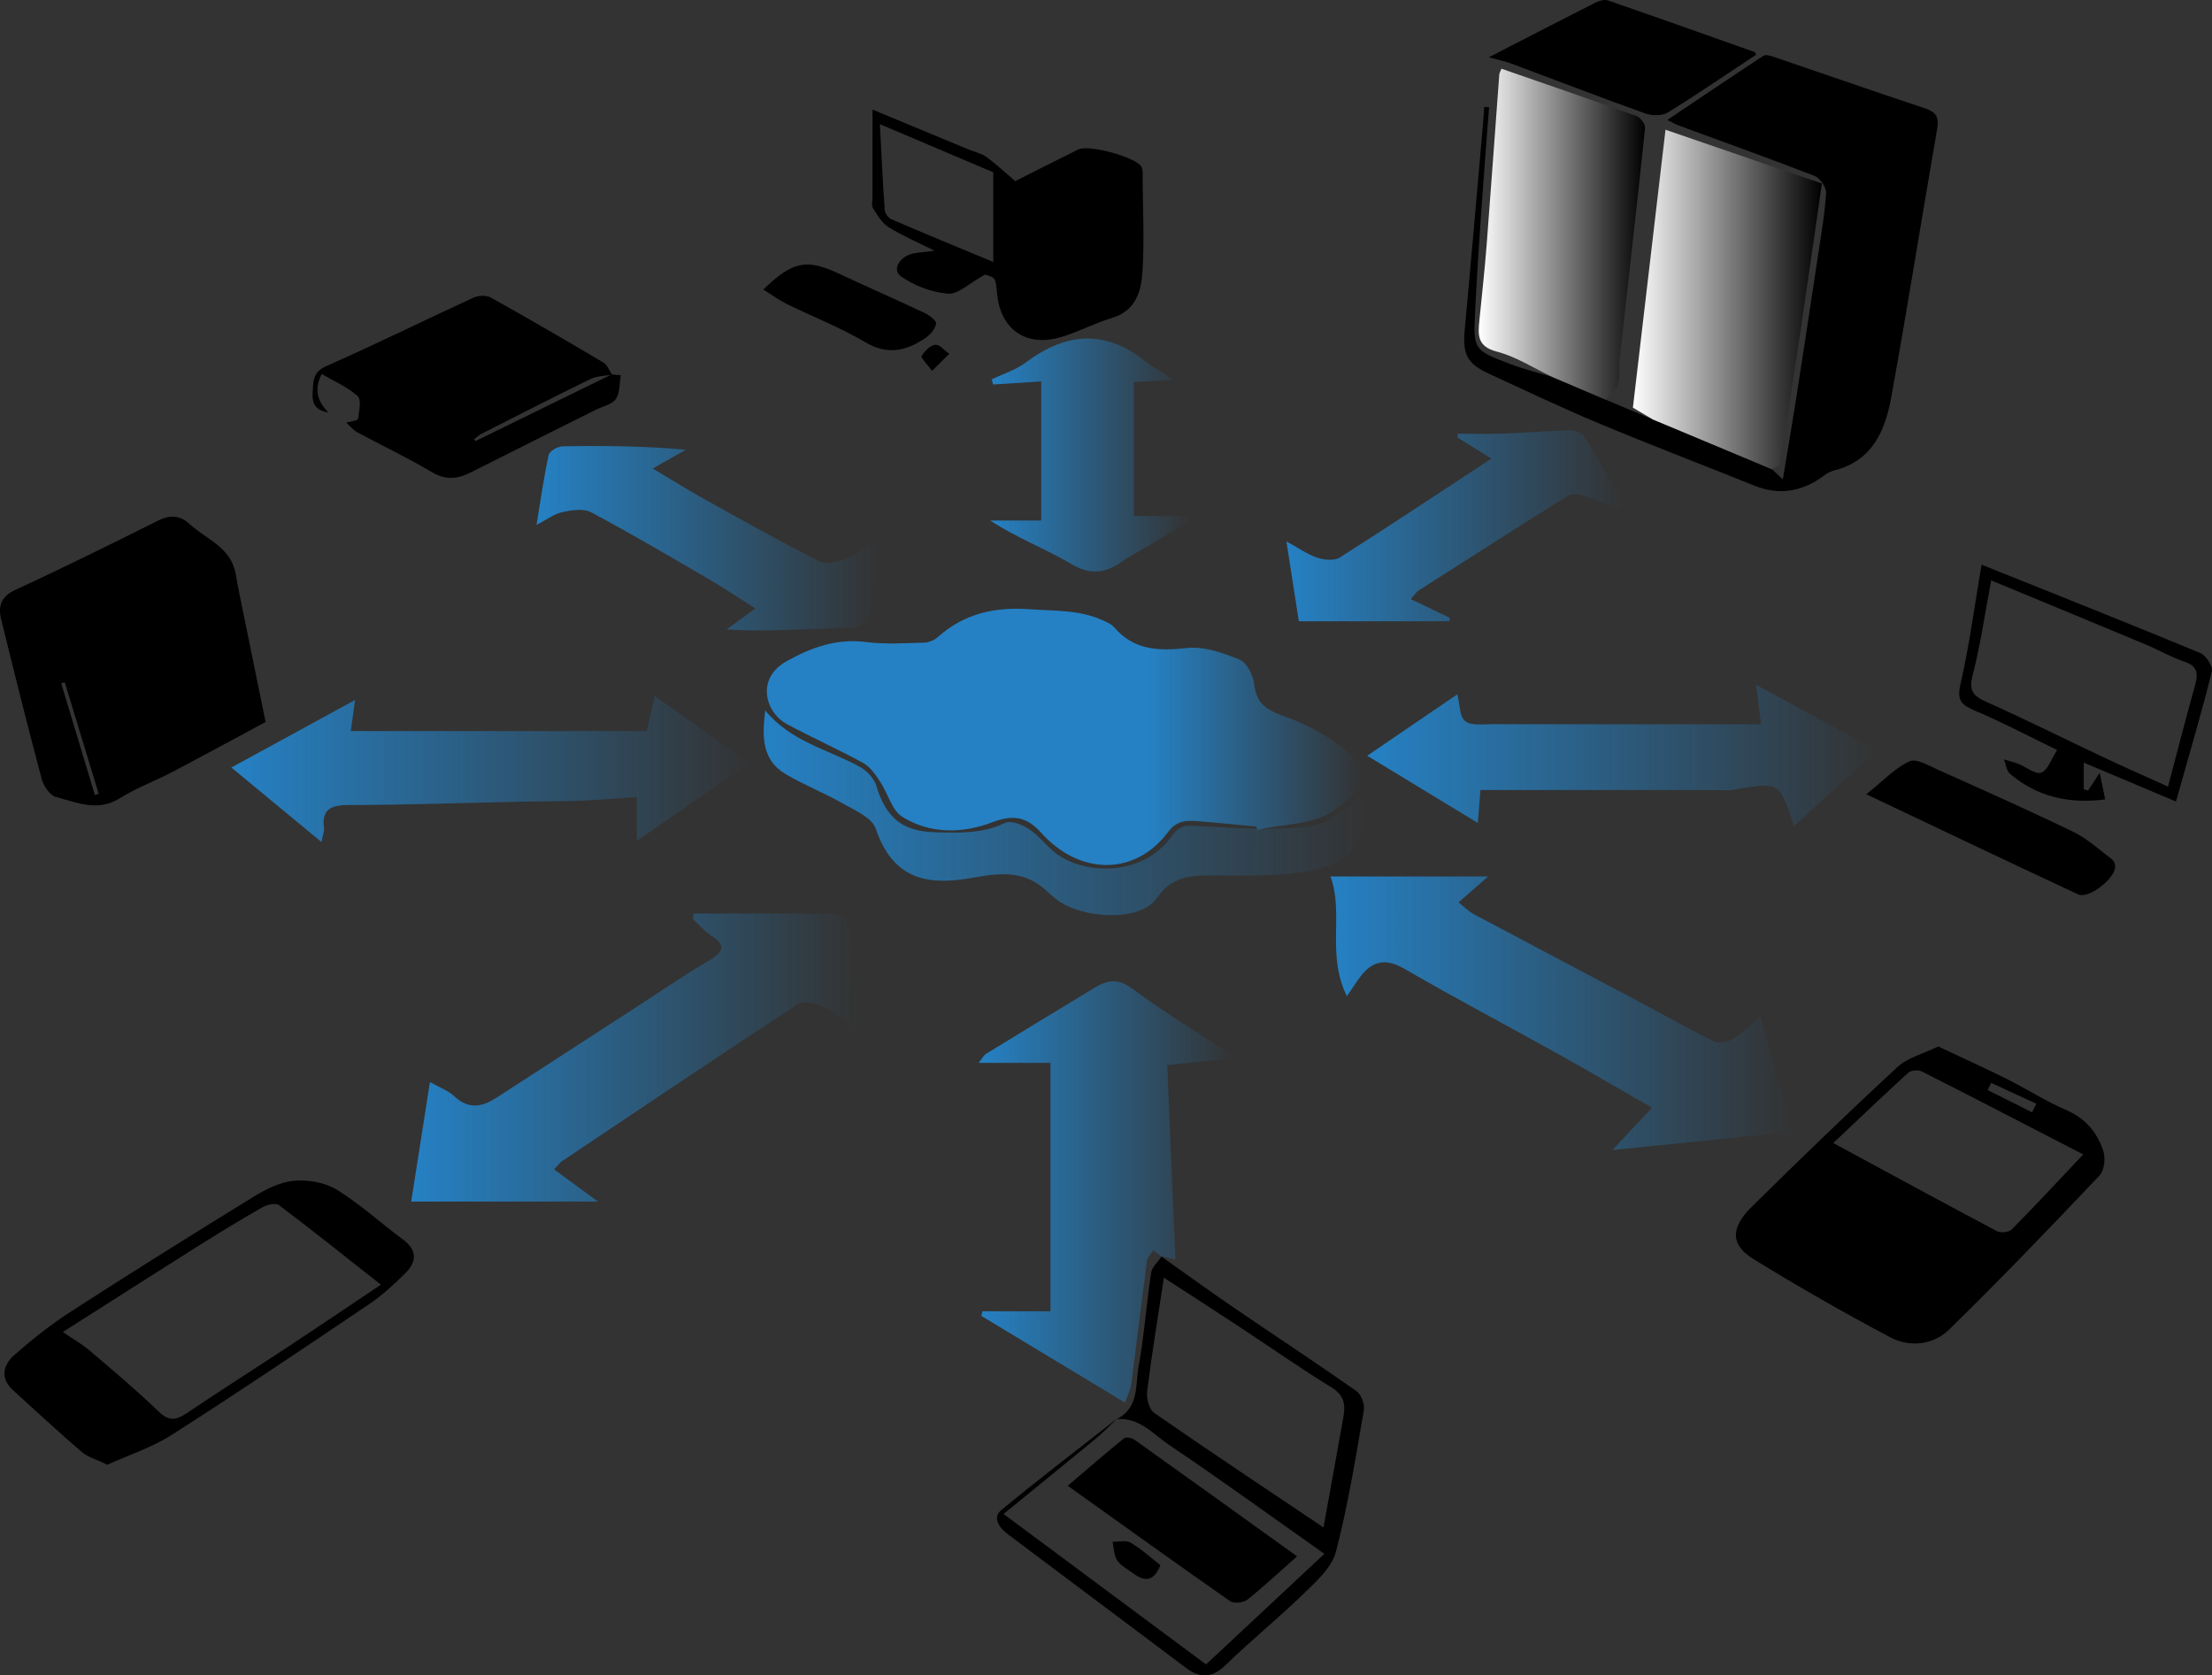 <?xml version="1.0" encoding="utf-8"?>
<!-- Generator: Adobe Illustrator 16.0.0, SVG Export Plug-In . SVG Version: 6.00 Build 0)  -->
<!DOCTYPE svg PUBLIC "-//W3C//DTD SVG 1.1//EN" "http://www.w3.org/Graphics/SVG/1.1/DTD/svg11.dtd">
<svg version="1.1" id="Capa_1" xmlns="http://www.w3.org/2000/svg" xmlns:xlink="http://www.w3.org/1999/xlink" x="0px" y="0px"
	 width="572.64px" height="433.711px" viewBox="0 0 572.64 433.711" enable-background="new 0 0 572.64 433.711"
	 xml:space="preserve">
<rect x="0" y="0" width="572.64" height="433.711" fill="#333333" stroke="none"/>
<g>
	<linearGradient id="SVGID_1_" gradientUnits="userSpaceOnUse" x1="198.519" y1="190.754" x2="352.39" y2="190.754">
		<stop  offset="0.644" style="stop-color:#2581C4"/>
		<stop  offset="1" style="stop-color:#2581C4;stop-opacity:0"/>
	</linearGradient>
	<path fill-rule="evenodd" clip-rule="evenodd" fill="url(#SVGID_1_)" d="M325.222,213.968c-5.084-0.473-10.162-1.006-15.252-1.4
		c-2.908-0.227-5.393-0.137-7.593,2.824c-8.166,10.984-22.492,11.711-32.904,0.113c-3.805-4.236-7.387-4.625-12.64-2.625
		c-7.725,2.939-16.035,3.041-23.234-1.422c-2.725-1.689-3.716-6.063-5.725-9.061c-1.211-1.807-2.558-3.87-4.366-4.865
		c-6.488-3.568-13.283-6.575-19.802-10.093c-5.572-3.007-8.133-11.812-0.021-16.304c6.394-3.542,12.931-5.913,20.534-4.931
		c4.917,0.636,9.977,0.275,14.967,0.16c1.19-0.027,2.612-0.579,3.501-1.369c6.947-6.185,14.715-7.951,24.116-7.271
		c6.396,0.462,12.693,0.112,18.66,2.857c1.045,0.48,2.239,0.954,2.953,1.785c5.134,5.974,11.473,6.201,18.81,5.388
		c4.447-0.494,9.419,1.239,13.713,3.03c1.883,0.786,3.516,4.122,3.771,6.462c0.58,5.313,3.805,6.782,8.216,8.342
		c4.894,1.73,9.67,4.292,13.879,7.345c7.641,5.541,7.896,10.933-2.061,17.238c-5.266,3.334-12.732,3.191-19.205,4.619
		C325.433,214.517,325.328,214.244,325.222,213.968z"/>
	<path fill-rule="evenodd" clip-rule="evenodd" d="M458.769,121.489c0.65,0.613,1.301,1.228,2.767,2.612
		c1.22-7.354,2.348-13.837,3.361-20.338c1.96-12.579,3.876-25.166,5.767-37.755c0.803-5.337,1.755-10.675,2.07-16.045
		c0.085-1.454-1.578-3.868-2.992-4.419c-11.67-4.547-23.472-8.752-35.227-13.082c-0.849-0.313-1.634-0.794-2.879-1.411
		c8.547-5.736,16.666-11.225,24.858-16.604c0.558-0.366,1.715-0.066,2.499,0.2c13.075,4.443,26.107,9.016,39.221,13.342
		c2.986,0.986,3.82,2.291,3.273,5.43c-4.027,23.12-7.686,46.305-11.875,69.395c-1.567,8.636-4.861,16.515-14.838,18.98
		c-1.698,0.42-3.143,1.841-4.723,2.765c-5.068,2.963-10.296,3.4-15.793,1.188c-13.42-5.396-26.938-10.551-40.28-16.126
		c-9.639-4.027-19.078-8.537-28.573-12.902c-5.68-2.611-6.8-5.071-6.204-11.487c1.649-17.742,3.166-35.496,4.729-53.246
		c0.126-1.437,0.207-2.878,0.31-4.317c0.416,0.029,0.831,0.059,1.247,0.088c-0.676,9.004-1.396,18.006-2.017,27.015
		c-0.591,8.589-1.17,17.18-1.585,25.778c-0.481,9.974-0.431,10.057,9.004,13.656c3.586,1.369,7.346,2.284,11.026,3.405
		c4.613,1.958,9.226,3.917,13.839,5.874c4.051,1.704,8.102,3.407,12.151,5.111C438.195,112.895,448.482,117.191,458.769,121.489z"/>
	<path fill-rule="evenodd" clip-rule="evenodd" d="M68.757,186.905c-8.029,4.307-16.173,8.744-24.384,13.052
		c-4.407,2.312-9.154,4.042-13.346,6.677c-5.749,3.611-11.163,1.09-16.553-0.33c-1.544-0.406-3.181-2.787-3.654-4.561
		c-3.668-13.747-7.108-27.553-10.508-41.369c-0.842-3.422-0.109-5.943,3.712-7.702c12.405-5.711,24.646-11.783,36.867-17.885
		c3.046-1.521,5.638-1.47,8.082,0.784c4.354,4.015,10.837,6.054,12.042,13.013c0.588,3.397,1.295,6.775,1.982,10.155
		C64.833,167.759,66.684,176.773,68.757,186.905z M16.765,176.621c-0.306,0.093-0.611,0.186-0.917,0.278
		c2.901,9.63,5.804,19.259,8.705,28.887c0.333-0.1,0.665-0.201,0.998-0.301C22.622,195.863,19.693,186.242,16.765,176.621z"/>
	<linearGradient id="SVGID_2_" gradientUnits="userSpaceOnUse" x1="106.454" y1="273.755" x2="221.927" y2="273.755">
		<stop  offset="0" style="stop-color:#2581C4"/>
		<stop  offset="1" style="stop-color:#2581C4;stop-opacity:0"/>
	</linearGradient>
	<path fill-rule="evenodd" clip-rule="evenodd" fill="url(#SVGID_2_)" d="M179.547,236.486c12.203,0,24.407-0.084,36.607,0.127
		c1.267,0.021,3.466,1.666,3.601,2.758c0.964,7.838,1.519,15.725,2.161,23.6c0.062,0.764-0.16,1.549-0.36,3.266
		c-3.18-2.197-5.638-4.396-8.504-5.699c-1.934-0.879-5.098-1.498-6.594-0.521c-20.463,13.363-40.731,27.021-61.035,40.629
		c-0.537,0.359-0.922,0.945-1.982,2.064c3.565,2.617,7.006,5.145,11.35,8.334c-16.426,0-31.865,0-48.337,0
		c1.577-10.064,3.157-20.154,4.846-30.932c2.304,1.313,4.682,2.158,6.383,3.736c3.773,3.5,7.278,2.65,11.041,0.199
		c11.374-7.408,22.778-14.768,34.171-22.145c6.869-4.449,13.628-9.078,20.647-13.273c3.771-2.254,4.534-3.9,0.457-6.508
		c-1.72-1.102-3.071-2.777-4.591-4.189C179.455,237.449,179.5,236.968,179.547,236.486z"/>
	<linearGradient id="SVGID_3_" gradientUnits="userSpaceOnUse" x1="253.355" y1="308.554" x2="319.965" y2="308.554">
		<stop  offset="0" style="stop-color:#2581C4"/>
		<stop  offset="1" style="stop-color:#2581C4;stop-opacity:0"/>
	</linearGradient>
	<path fill-rule="evenodd" clip-rule="evenodd" fill="url(#SVGID_3_)" d="M300.659,325.316c-0.687-0.561-1.372-1.123-2.058-1.686
		c-0.572,0.904-1.528,1.754-1.657,2.717c-1.433,10.711-2.704,21.443-4.116,32.156c-0.179,1.357-0.908,2.645-1.604,4.576
		c-12.691-7.658-24.939-15.049-37.188-22.439c0.11-0.395,0.22-0.791,0.33-1.188c6.025,0,12.052,0,17.582,0
		c0-21.924,0-43.246,0-64.305c-6.62,0-12.382,0-18.594,0c0.722-0.883,1.215-1.916,2.034-2.42
		c9.316-5.734,18.687-11.383,28.034-17.068c3.312-2.014,6.063-2.428,9.724,0.279c8.211,6.072,16.968,11.404,26.818,17.906
		c-6.813,0.721-12.117,1.283-17.778,1.883c0.699,16.758,1.393,33.387,2.101,50.348c-1.646-0.395-2.714-0.65-3.78-0.906
		L300.659,325.316z"/>
	<linearGradient id="SVGID_4_" gradientUnits="userSpaceOnUse" x1="344.449" y1="262.298" x2="463.865" y2="262.298">
		<stop  offset="0" style="stop-color:#2581C4"/>
		<stop  offset="1" style="stop-color:#2581C4;stop-opacity:0"/>
	</linearGradient>
	<path fill-rule="evenodd" clip-rule="evenodd" fill="url(#SVGID_4_)" d="M455.773,263.164c2.746,10.129,5.334,19.666,8.092,29.834
		c-15.337,1.555-30.309,3.076-46.446,4.713c3.736-3.994,6.776-7.244,10.238-10.945c-8.601-4.939-16.471-9.574-24.448-14.016
		c-13.19-7.348-26.563-14.375-39.622-21.949c-4.847-2.811-8.252-2.111-11.427,2.031c-1.018,1.328-1.9,2.758-3.48,5.072
		c-5.364-10.941-0.715-21.209-4.23-31.018c13.615,0,26.722,0,40.814,0c-2.754,2.406-4.914,4.295-7.673,6.707
		c1.344,1.057,2.521,2.299,3.954,3.063c13.446,7.174,26.947,14.25,40.412,21.391c7.229,3.834,14.353,7.877,21.688,11.494
		c1.32,0.65,3.729,0.168,5.125-0.654C451.133,267.496,453.092,265.416,455.773,263.164z"/>
	<linearGradient id="SVGID_5_" gradientUnits="userSpaceOnUse" x1="422.726" y1="77.536" x2="471.645" y2="77.536">
		<stop  offset="0" style="stop-color:#FFFFFF"/>
		<stop  offset="1" style="stop-color:#000000"/>
	</linearGradient>
	<path fill-rule="evenodd" clip-rule="evenodd" fill="url(#SVGID_5_)" d="M458.769,121.489
		c-10.287-4.298-20.574-8.595-30.862-12.893c-1.599-0.947-3.198-1.896-5.181-3.07c2.767-23.595,5.568-47.473,8.438-71.943
		c13.865,4.767,27.292,9.382,40.48,13.915c-2.003,13.859-3.858,26.996-5.813,40.118c-1.612,10.816-3.313,21.619-5.095,32.408
		C460.641,120.605,459.45,121.005,458.769,121.489z"/>
	<path fill-rule="evenodd" clip-rule="evenodd" d="M501.773,270.898c6.306,2.977,12.02,5.549,17.621,8.35
		c5.21,2.604,10.148,5.799,15.483,8.09c4.977,2.139,8.017,5.789,9.612,10.551c0.624,1.865,0.308,5.066-0.934,6.375
		c-12.812,13.514-25.707,26.965-39.029,39.969c-4.05,3.953-10.137,4.625-15.195,1.943c-12.015-6.373-23.853-13.127-35.43-20.264
		c-5.971-3.68-5.947-8.07-0.333-13.6c12.369-12.186,24.841-24.275,37.599-36.053C493.886,273.75,497.998,272.746,501.773,270.898z
		 M539.299,298.845c-14.249-7.361-27.975-14.492-41.771-21.482c-0.917-0.465-2.803-0.318-3.521,0.334
		c-6.344,5.76-12.523,11.697-19.4,18.197c14.663,7.936,28.474,15.465,42.376,22.822c0.968,0.512,3.117,0.258,3.857-0.492
		C527,311.992,532.958,305.558,539.299,298.845z M526.062,287.945c0.365-0.744,0.731-1.488,1.097-2.23
		c-3.896-1.799-7.795-3.598-11.691-5.396c-0.298,0.617-0.596,1.236-0.894,1.854C518.404,284.095,522.233,286.019,526.062,287.945z"
		/>
	<linearGradient id="SVGID_6_" gradientUnits="userSpaceOnUse" x1="382.809" y1="60.636" x2="425.881" y2="60.636">
		<stop  offset="0" style="stop-color:#FFFFFF"/>
		<stop  offset="1" style="stop-color:#000000"/>
	</linearGradient>
	<path fill-rule="evenodd" clip-rule="evenodd" fill="url(#SVGID_6_)" d="M415.755,103.485c-4.613-1.957-9.226-3.916-13.839-5.874
		c-4.791-2.268-9.388-5.28-14.429-6.593c-5.107-1.329-4.88-4.314-4.506-8.05c0.654-6.545,1.376-13.087,1.885-19.645
		c1.143-14.668,2.168-29.345,3.264-44.016c0.034-0.453,0.321-0.888,0.563-1.522c11.71,4.067,23.359,8.055,34.938,12.24
		c1.025,0.371,2.345,2.116,2.243,3.089c-2.091,19.991-4.382,39.961-6.587,59.939c-0.236,2.145,0.207,4.437-0.389,6.445
		C418.454,101.007,416.847,102.17,415.755,103.485z"/>
	<linearGradient id="SVGID_7_" gradientUnits="userSpaceOnUse" x1="59.896" y1="199.089" x2="194.061" y2="199.089">
		<stop  offset="0" style="stop-color:#2581C4"/>
		<stop  offset="1" style="stop-color:#2581C4;stop-opacity:0"/>
	</linearGradient>
	<path fill-rule="evenodd" clip-rule="evenodd" fill="url(#SVGID_7_)" d="M59.896,198.686c11.099-6.061,21.238-11.598,32.02-17.484
		c-0.42,3.077-0.737,5.405-1.098,8.044c25.607,0,50.862,0,76.61,0c0.615-2.705,1.28-5.629,2.06-9.053
		c8.088,5.688,15.896,11.181,24.573,17.283c-9.965,6.893-19.258,13.321-29.188,20.19c0-4.027,0-7.262,0-11.35
		c-5.11,0.346-9.813,0.773-14.524,0.957c-5.145,0.201-10.298,0.146-15.446,0.256c-14.92,0.314-29.839,0.848-44.759,0.873
		c-4.696,0.01-6.911,1.232-6.248,6.125c0.079,0.584-0.217,1.219-0.665,3.459C75.089,211.253,67.684,205.126,59.896,198.686z"/>
	<linearGradient id="SVGID_8_" gradientUnits="userSpaceOnUse" x1="353.947" y1="195.555" x2="485.934" y2="195.555">
		<stop  offset="0" style="stop-color:#2581C4"/>
		<stop  offset="1" style="stop-color:#2581C4;stop-opacity:0"/>
	</linearGradient>
	<path fill-rule="evenodd" clip-rule="evenodd" fill="url(#SVGID_8_)" d="M464.422,213.849c-3.745-11.51-3.74-11.479-15.436-9.439
		c-1.62,0.283-3.322,0.109-4.986,0.111c-20.124,0.004-40.247,0.002-60.751,0.002c-0.225,2.871-0.422,5.375-0.668,8.518
		c-9.695-5.893-18.844-11.451-28.635-17.403c8.173-5.572,15.677-10.688,23.316-15.897c0.677,2.614,0.572,5.799,2.049,6.944
		c1.613,1.251,4.69,0.773,7.128,0.777c22.899,0.041,45.798,0.025,69.466,0.025c-0.51-4.028-0.844-6.658-1.295-10.226
		c10.592,5.761,20.519,11.157,31.323,17.033C478.433,201.113,471.55,207.371,464.422,213.849z"/>
	<path fill-rule="evenodd" clip-rule="evenodd" d="M158.379,96.91c0.778,0.079,1.557,0.158,2.336,0.236
		c-0.375,2.083-0.191,4.553-1.288,6.135c-0.992,1.433-3.382,1.897-5.156,2.785c-10.804,5.405-21.621,10.78-32.402,16.229
		c-3.444,1.741-6.519,2.044-10.131-0.11c-6.235-3.719-12.835-6.821-19.23-10.278c-1.093-0.591-1.929-1.658-2.884-2.505
		c1.064-0.309,2.974-0.482,3.048-0.949c0.317-1.99,0.934-5.002-0.098-5.93c-2.654-2.386-6.127-3.863-9.278-5.707
		c-2.156,4.163-0.994,7.241,1.754,9.989c-2.783-0.478-4.31-1.778-4.119-4.956c0.18-2.997-0.126-5.464,3.606-7.111
		c12.81-5.649,25.368-11.867,38.096-17.711c1.252-0.575,3.313-0.622,4.473,0.025c9.78,5.453,19.462,11.083,29.094,16.794
		c1.022,0.606,1.533,2.077,2.263,3.132c-1.884,0.347-3.933,0.33-5.582,1.134c-9.468,4.617-18.844,9.421-28.236,14.189
		c-0.693,0.352-1.272,0.926-1.905,1.397c0.123,0.159,0.245,0.319,0.368,0.48C134.864,108.423,146.622,102.666,158.379,96.91z"/>
	<path fill-rule="evenodd" clip-rule="evenodd" d="M254.967,71.085c-4.022,2.215-6.889,5.133-9.521,4.936
		c-4.19-0.314-8.693-2.032-12.163-4.451c-2.337-1.629-0.599-4.646,2.173-5.666c1.598-0.589,3.424-0.56,6.477-1
		c-4.746-2.381-8.52-3.962-11.931-6.117c-1.7-1.074-2.886-3.107-4.003-4.895c-0.454-0.726-0.123-1.952-0.123-2.949
		c-0.005-7.3-0.003-14.598-0.003-22.574c8.504,3.531,16.68,6.931,24.859,10.321c1.525,0.632,3.246,0.973,4.557,1.9
		c2.322,1.644,4.398,3.634,7.548,6.302c4.579-2.309,10.428-5.3,16.318-8.207c2.726-1.347,15.037,2.019,16.359,4.516
		c0.426,0.807,0.288,1.948,0.294,2.938c0.052,7.986,0.453,15.995-0.024,23.95c-0.313,5.218-1.67,10.354-7.958,12.231
		c-4.437,1.323-8.596,3.566-13.027,4.911c-9.122,2.77-15.836-1.909-16.692-11.322C257.74,71.881,257.74,71.881,254.967,71.085z
		 M227.786,32.143c0.428,8.091,0.743,15.157,1.249,22.21c0.062,0.868,0.955,2.08,1.767,2.43c8.477,3.65,17.016,7.157,26.336,11.036
		c0-7.986,0-15.196,0-23.216C248.143,40.785,238.415,36.655,227.786,32.143z"/>
	<linearGradient id="SVGID_9_" gradientUnits="userSpaceOnUse" x1="197.707" y1="210.416" x2="353.037" y2="210.416">
		<stop  offset="0" style="stop-color:#2581C4"/>
		<stop  offset="1" style="stop-color:#2581C4;stop-opacity:0"/>
	</linearGradient>
	<path fill-rule="evenodd" clip-rule="evenodd" fill="url(#SVGID_9_)" d="M198.101,183.915c6.691,8.121,16.282,10.091,24.43,14.558
		c1.816,0.996,3.731,2.966,4.304,4.876c2.418,8.074,6.568,11.828,14.938,12.084c6.229,0.191,12.452,0.459,18.43-2.406
		c1.477-0.707,4.347,0.414,6.047,1.512c2.412,1.561,4.265,3.961,6.479,5.857c6.996,5.996,22.928,7.09,30.72-4.096
		c2.149-3.084,4.37-2.59,7.479-2.426c9.439,0.498,19.022,1.197,28.33,0.045c4.747-0.586,9.024-4.967,13.166-7.426
		c2.289,9.693-1.771,16.713-13.005,18.902c-8.028,1.564-16.479,1.254-24.74,1.229c-5.959-0.018-11.246,0.012-15.148,5.818
		c-4.295,6.393-19.674,5.42-26.08,0.328c-0.78-0.619-1.567-1.24-2.282-1.932c-5.425-5.25-11.397-5.055-18.598-3.744
		c-10.21,1.859-20.898,2.18-25.864-12.6c-0.953-2.838-5.43-4.73-8.582-6.533c-4.828-2.764-10.092-4.783-14.854-7.646
		C197.186,196.661,197.292,190.57,198.101,183.915z"/>
	<linearGradient id="SVGID_10_" gradientUnits="userSpaceOnUse" x1="138.894" y1="139.329" x2="226.761" y2="139.329">
		<stop  offset="0" style="stop-color:#2581C4"/>
		<stop  offset="1" style="stop-color:#2581C4;stop-opacity:0"/>
	</linearGradient>
	<path fill-rule="evenodd" clip-rule="evenodd" fill="url(#SVGID_10_)" d="M138.894,135.883c1.094-6.604,1.894-12.408,3.152-18.112
		c0.221-0.997,2.363-2.213,3.638-2.234c10.479-0.181,20.96-0.102,31.882,0.891c-2.688,1.518-5.377,3.035-8.59,4.85
		c4.581,2.728,8.922,5.457,13.396,7.946c9.875,5.494,19.727,11.045,29.814,16.121c1.778,0.896,4.81,0.009,6.989-0.793
		c2.314-0.851,4.305-2.582,7.586-4.654c-0.355,5.71-0.316,10.222-0.98,14.628c-1.207,8.016-1.387,7.841-9.947,8.115
		c-9.098,0.292-18.185,0.905-27.731,0.304c2.244-1.637,4.489-3.272,7.445-5.428c-4.292-2.715-8.13-5.308-12.122-7.636
		c-10.063-5.867-20.107-11.785-30.383-17.263c-1.963-1.046-5.038-0.578-7.438-0.061
		C143.465,133.017,141.551,134.513,138.894,135.883z"/>
	<linearGradient id="SVGID_11_" gradientUnits="userSpaceOnUse" x1="333.027" y1="136.099" x2="420.415" y2="136.099">
		<stop  offset="0" style="stop-color:#2581C4"/>
		<stop  offset="1" style="stop-color:#2581C4;stop-opacity:0"/>
	</linearGradient>
	<path fill-rule="evenodd" clip-rule="evenodd" fill="url(#SVGID_11_)" d="M365.23,155.102c3.752,1.796,6.915,3.311,10.078,4.825
		c-0.023,0.298-0.047,0.596-0.069,0.895c-12.938,0-25.876,0-38.998,0c-0.996-6.402-2.042-13.133-3.214-20.671
		c2.966,1.62,5.332,3.316,7.97,4.213c1.779,0.604,4.431,0.85,5.858-0.056c13.004-8.251,25.825-16.791,39.239-25.601
		c-3.144-1.945-5.949-3.682-8.755-5.417c0.009-0.339,0.018-0.677,0.027-1.015c4.006,0,8.016,0.121,12.017-0.029
		c5.622-0.21,11.235-0.729,16.857-0.867c1.307-0.032,3.261,0.552,3.853,1.511c3.611,5.844,6.914,11.878,10.321,17.849
		c-0.301,0.4-0.603,0.802-0.903,1.202c-3.221-1.235-6.404-2.594-9.687-3.64c-1.212-0.387-2.978-0.548-3.949,0.058
		c-12.946,8.077-25.799,16.303-38.656,24.52C366.697,153.212,366.354,153.826,365.23,155.102z"/>
	<path fill-rule="evenodd" clip-rule="evenodd" d="M27.781,379.16c-2.874-1.393-5.059-1.961-6.597-3.283
		c-6.051-5.199-11.92-10.613-17.813-15.996c-3.411-3.115-2.568-6.551,0.332-9.1c4.595-4.041,9.436-7.896,14.572-11.209
		c15.628-10.08,31.393-19.953,47.237-29.691c3.201-1.967,6.902-3.867,10.521-4.203c3.648-0.34,8.04,0.393,11.114,2.275
		c6.063,3.711,11.373,8.633,17.124,12.877c3.775,2.785,3.667,5.787,0.673,8.754c-2.927,2.902-6.014,5.746-9.417,8.041
		c-16.924,11.412-33.854,22.828-51.056,33.813C39.267,374.761,33.182,376.708,27.781,379.16z M98.602,332.562
		c-9.404-7.406-17.813-14.143-26.42-20.617c-0.845-0.637-3.134-0.064-4.357,0.637c-5.737,3.281-11.379,6.734-16.973,10.256
		c-10.93,6.881-21.805,13.848-34.593,21.982c2.8,1.908,4.981,3.127,6.846,4.715c6.071,5.182,12.216,10.301,17.941,15.846
		c2.65,2.566,4.5,2.314,7.227,0.482c8.806-5.91,17.762-11.598,26.615-17.439C82.473,343.419,89.997,338.322,98.602,332.562z"/>
	<linearGradient id="SVGID_12_" gradientUnits="userSpaceOnUse" x1="256.349" y1="117.795" x2="308.084" y2="117.795">
		<stop  offset="0" style="stop-color:#2581C4"/>
		<stop  offset="1" style="stop-color:#2581C4;stop-opacity:0"/>
	</linearGradient>
	<path fill-rule="evenodd" clip-rule="evenodd" fill="url(#SVGID_12_)" d="M293.546,133.59c5.313,0,9.698,0,14.084,0
		c0.151,0.431,0.303,0.861,0.454,1.292c-3.798,2.254-7.597,4.505-11.393,6.76c-2.119,1.259-4.319,2.402-6.334,3.81
		c-4.251,2.969-8.068,3.46-12.983,0.564c-6.725-3.962-14.132-6.764-21.025-11.264c4.303,0,8.606,0,13.202,0
		c0-12.208,0-23.774,0-36.006c-4.331,0.275-8.394,0.533-12.456,0.792c-0.12-0.442-0.241-0.886-0.362-1.328
		c2.955-1.43,6.229-2.433,8.809-4.364c10.621-7.955,20.961-8.621,31.498,0.104c1.84,1.523,4.3,2.297,6.435,4.376
		c-3.261,0.188-6.521,0.375-9.928,0.571C293.546,110.308,293.546,121.505,293.546,133.59z"/>
	<path fill-rule="evenodd" clip-rule="evenodd" d="M300.507,325.169c6.258,4.426,12.461,8.934,18.788,13.26
		c10.603,7.248,21.344,14.293,31.853,21.672c1.24,0.871,2.189,3.434,1.921,4.977c-2.135,12.283-4.092,24.641-7.24,36.68
		c-1.061,4.055-5.063,7.602-8.316,10.768c-6.519,6.34-13.612,12.09-20.141,18.422c-3.536,3.43-6.593,3.648-10.415,0.766
		c-15.352-11.582-30.788-23.051-46.143-34.629c-2.041-1.539-4.013-4.172-1.614-6.158c9.819-8.137,19.984-15.854,30.016-23.719
		c-1.904,1.795-3.71,3.697-5.716,5.354c-7.555,6.24-15.174,12.4-23.705,19.352c17.717,13.164,34.842,25.891,52.424,38.953
		c10.256-9.586,20.428-19.092,30.63-28.627c-13.691-9.662-26.693-19.123-40.034-28.082c-4.188-2.813-7.818-7.314-13.756-6.793
		c5.854-2.859,4.835-8.793,5.705-13.625c1.447-8.033,2.024-16.221,3.242-24.303c0.221-1.469,1.748-2.74,2.663-4.111
		C300.659,325.316,300.507,325.169,300.507,325.169z M342.62,395.402c1.789-9.887,3.535-19.363,5.203-28.855
		c0.547-3.107,0.007-5.482-3.19-7.439c-8.077-4.938-15.826-10.41-23.739-15.617c-6.49-4.271-13.028-8.475-19.587-12.734
		c-1.542,10.158-3.135,19.742-4.336,29.375c-0.228,1.818,0.5,4.705,1.815,5.619C313.199,375.75,327.816,385.455,342.62,395.402z"/>
	<path fill-rule="evenodd" clip-rule="evenodd" d="M385.427,14.836c9.854-5.072,18.678-9.647,27.548-14.135
		c0.958-0.484,2.335-0.908,3.253-0.592c12.703,4.373,25.359,8.881,38.023,13.37c0.117,0.042,0.166,0.278,0.387,0.675
		c-7.594,5.021-15.121,10.19-22.891,14.971c-1.47,0.905-4.107,0.862-5.843,0.24c-11.618-4.161-23.134-8.612-34.698-12.925
		C389.704,15.88,388.107,15.571,385.427,14.836z"/>
	<path fill-rule="evenodd" clip-rule="evenodd" d="M483.139,205.605c4.486-3.566,7.488-6.847,11.212-8.528
		c1.801-0.813,5.057,1.161,7.486,2.25c11.695,5.243,23.414,10.448,34.946,16.038c3.604,1.744,6.668,4.617,9.923,7.049
		c0.465,0.348,0.807,1.104,0.867,1.705c0.303,3.031-6.764,8.719-9.591,7.402C520.218,223.253,502.541,214.8,483.139,205.605z"/>
	<path fill-rule="evenodd" clip-rule="evenodd" d="M512.982,146.173c19.457,7.804,38.105,15.198,56.637,22.878
		c1.474,0.61,3.313,3.483,2.982,4.805c-2.73,10.929-5.935,21.739-9.289,33.63c-8.088-3.41-15.809-6.664-23.871-10.062
		c0,2.669,0,4.777,0,6.884c0.372,0.113,0.743,0.227,1.115,0.34c0.775-1.18,1.552-2.357,3.022-4.594
		c0.553,2.701,0.928,4.537,1.409,6.893c-9.624,1.219-17.68-0.764-24.634-6.625c-0.914-0.771-1.058-2.456-1.559-3.717
		c1.225,0.366,2.479,0.652,3.665,1.116c2.052,0.802,4.484,2.843,5.977,2.282c1.729-0.648,2.614-3.543,4.118-5.85
		c-7.663-3.716-14.339-7.26-21.276-10.186c-3.483-1.47-4.721-2.593-3.753-6.83C509.816,167.105,511.164,156.858,512.982,146.173z
		 M515.477,150.249c-1.64,8.67-2.769,16.719-4.8,24.531c-1.064,4.088,0.173,5.396,3.609,6.933
		c10.072,4.503,19.941,9.455,29.926,14.159c5.646,2.662,11.361,5.182,17.042,7.762c2.399-9.053,4.619-17.732,7.03-26.357
		c0.837-2.993,0.585-4.876-2.799-5.995c-3.386-1.12-6.519-2.984-9.827-4.366C542.538,161.435,529.393,156.015,515.477,150.249z"/>
	<path fill-rule="evenodd" clip-rule="evenodd" d="M197.589,74.957c7.628-7.396,11.309-8.008,19.554-4.137
		c7.366,3.459,14.829,6.709,22.187,10.186c1.238,0.585,3.119,1.986,3.007,2.767c-0.195,1.352-1.485,2.85-2.721,3.693
		c-4.939,3.371-9.826,4.567-15.662,1.104c-6.403-3.8-13.443-6.518-20.152-9.815C201.789,77.767,199.953,76.417,197.589,74.957z"/>
	<path fill-rule="evenodd" clip-rule="evenodd" d="M241.29,96.005c-1.331-1.832-2.956-3.394-2.694-3.835
		c0.761-1.281,2.199-2.764,3.521-2.922c1.1-0.132,2.41,1.499,3.627,2.35C244.46,92.867,243.178,94.136,241.29,96.005z"/>
	<path fill-rule="evenodd" clip-rule="evenodd" d="M335.772,402.88c-4.623,4.096-8.602,7.848-12.872,11.232
		c-1.005,0.797-3.485,1.047-4.463,0.365c-13.692-9.549-27.241-19.305-42.02-29.861c5.61-4.777,10.031-8.627,14.592-12.303
		c0.494-0.398,2.013-0.092,2.696,0.395C307.568,382.585,321.378,392.535,335.772,402.88z"/>
	<path fill-rule="evenodd" clip-rule="evenodd" d="M300.4,405.156c-1.624,4.25-4.034,4.367-7.024,2.145
		c-1.452-1.078-3.212-1.979-4.176-3.404c-0.864-1.279-0.828-3.166-1.189-4.785c1.578,0.037,3.474-0.473,4.669,0.223
		C295.35,400.888,297.672,403.042,300.4,405.156z"/>
</g>
</svg>
